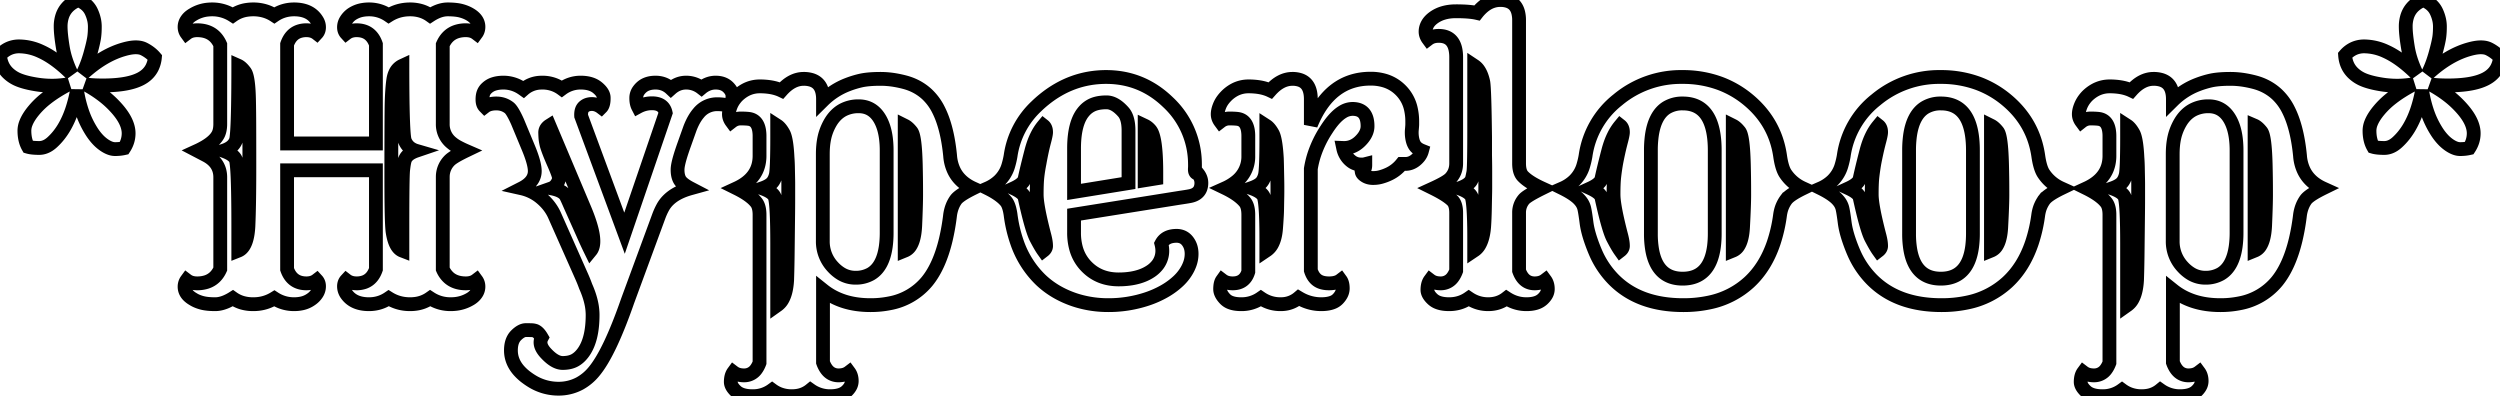 <svg width="650.098" height="103.029" viewBox="0 0 650.098 103.029" xmlns="http://www.w3.org/2000/svg"><g id="svgGroup" stroke-linecap="round" fill-rule="evenodd" font-size="9pt" stroke="#000" stroke-width="0.95mm" fill="none" style="stroke:#000;stroke-width:0.95mm;fill:none"><path d="M 57.275 69.972 L 57.275 46.095 Q 57.275 42.286 53.467 40.333 L 51.318 39.21 A 22.06 22.06 0 0 0 53.29 38.188 Q 55.945 36.622 56.787 34.864 A 5.084 5.084 0 0 0 57.138 33.75 Q 57.241 33.231 57.267 32.634 A 9.397 9.397 0 0 0 57.275 32.227 L 57.275 11.622 Q 55.881 8.464 52.593 7.959 A 8.704 8.704 0 0 0 51.27 7.862 A 5.46 5.46 0 0 0 50.062 7.989 A 3.853 3.853 0 0 0 48.535 8.692 Q 47.998 7.96 47.998 7.008 A 3.119 3.119 0 0 1 48.551 5.238 A 3.734 3.734 0 0 1 48.56 5.225 A 4.246 4.246 0 0 1 49.443 4.283 A 5.551 5.551 0 0 1 50.146 3.809 A 9.095 9.095 0 0 1 54.238 2.483 A 11.274 11.274 0 0 1 55.2 2.442 A 9.881 9.881 0 0 1 60.547 4.005 A 8.383 8.383 0 0 1 64.261 2.553 A 11.022 11.022 0 0 1 65.845 2.442 A 10.458 10.458 0 0 1 69.193 2.964 A 9.347 9.347 0 0 1 71.338 4.005 Q 73.633 2.442 76.465 2.442 Q 79.565 2.442 81.33 3.995 A 5.632 5.632 0 0 1 82.373 5.225 A 3.499 3.499 0 0 1 82.855 6.274 A 3.144 3.144 0 0 1 82.959 7.081 A 2.671 2.671 0 0 1 82.855 7.844 A 2.127 2.127 0 0 1 82.373 8.692 Q 81.299 7.862 79.688 7.862 A 5.853 5.853 0 0 0 77.592 8.215 Q 75.533 8.999 74.658 11.524 L 74.658 37.306 L 97.754 37.306 L 97.754 11.524 Q 96.604 8.208 93.412 7.895 A 7.045 7.045 0 0 0 92.725 7.862 A 5.162 5.162 0 0 0 91.482 8.005 A 3.838 3.838 0 0 0 90.039 8.692 A 2.188 2.188 0 0 1 89.474 7.439 A 2.959 2.959 0 0 1 89.453 7.081 A 3.363 3.363 0 0 1 89.947 5.336 A 4.059 4.059 0 0 1 90.015 5.225 A 5.531 5.531 0 0 1 91.455 3.712 A 7.18 7.18 0 0 1 94.376 2.566 A 9.601 9.601 0 0 1 95.947 2.442 A 8.905 8.905 0 0 1 101.074 4.005 Q 103.564 2.442 106.616 2.442 A 9.968 9.968 0 0 1 109.351 2.803 A 8.147 8.147 0 0 1 111.865 4.005 Q 114.258 2.442 116.406 2.442 A 20.785 20.785 0 0 1 117.791 2.486 Q 119.025 2.568 119.922 2.808 Q 121.289 3.175 122.314 3.809 A 5.773 5.773 0 0 1 123.329 4.574 Q 123.923 5.143 124.191 5.81 A 3.11 3.11 0 0 1 124.414 6.983 A 2.994 2.994 0 0 1 124.244 8.005 A 2.71 2.71 0 0 1 123.877 8.692 A 3.875 3.875 0 0 0 122.283 7.974 A 5.52 5.52 0 0 0 121.143 7.862 A 7.718 7.718 0 0 0 118.716 8.22 Q 116.475 8.96 115.324 11.227 A 8.12 8.12 0 0 0 115.137 11.622 L 115.137 32.227 A 6.138 6.138 0 0 0 117.431 37.135 A 9.324 9.324 0 0 0 118.896 38.136 A 27.409 27.409 0 0 0 121.094 39.21 A 48.529 48.529 0 0 0 119.748 39.884 Q 117.948 40.824 117.173 41.475 A 4.532 4.532 0 0 0 117.139 41.505 A 5.985 5.985 0 0 0 115.141 45.84 A 7.306 7.306 0 0 0 115.137 46.095 L 115.137 69.972 A 6.433 6.433 0 0 0 116.718 72.196 Q 117.948 73.288 119.758 73.578 A 8.756 8.756 0 0 0 121.143 73.682 A 5.46 5.46 0 0 0 122.35 73.556 A 3.853 3.853 0 0 0 123.877 72.852 Q 124.414 73.585 124.414 74.537 A 3.119 3.119 0 0 1 123.861 76.306 A 3.734 3.734 0 0 1 123.853 76.319 A 4.53 4.53 0 0 1 122.844 77.376 A 5.641 5.641 0 0 1 122.314 77.735 A 9.404 9.404 0 0 1 118.229 79.054 A 11.616 11.616 0 0 1 117.163 79.102 Q 114.258 79.102 111.865 77.54 A 8.415 8.415 0 0 1 107.955 79.022 A 10.889 10.889 0 0 1 106.616 79.102 Q 103.564 79.102 101.074 77.54 Q 98.779 79.102 95.947 79.102 Q 91.797 79.102 89.99 76.319 Q 89.453 75.44 89.453 74.464 A 2.671 2.671 0 0 1 89.557 73.701 A 2.127 2.127 0 0 1 90.039 72.852 Q 91.113 73.682 92.725 73.682 A 5.853 5.853 0 0 0 94.82 73.329 Q 96.879 72.545 97.754 70.02 L 97.754 44.288 L 74.658 44.288 L 74.658 70.02 Q 75.808 73.337 79 73.65 A 7.045 7.045 0 0 0 79.688 73.682 A 5.162 5.162 0 0 0 80.93 73.54 A 3.838 3.838 0 0 0 82.373 72.852 A 2.188 2.188 0 0 1 82.938 74.106 A 2.959 2.959 0 0 1 82.959 74.464 A 3.363 3.363 0 0 1 82.465 76.209 A 4.059 4.059 0 0 1 82.397 76.319 A 5.185 5.185 0 0 1 81.134 77.67 A 6.027 6.027 0 0 1 80.908 77.833 A 6.501 6.501 0 0 1 78.458 78.901 Q 77.538 79.102 76.473 79.102 A 10.91 10.91 0 0 1 76.465 79.102 A 9.262 9.262 0 0 1 71.338 77.589 A 10.148 10.148 0 0 1 66.297 79.093 A 12.211 12.211 0 0 1 65.82 79.102 A 10.118 10.118 0 0 1 63.13 78.759 A 8.144 8.144 0 0 1 60.547 77.54 A 12.64 12.64 0 0 1 58.881 78.43 Q 57.963 78.829 57.104 78.991 A 6.17 6.17 0 0 1 55.957 79.102 A 19.844 19.844 0 0 1 54.543 79.055 Q 53.881 79.008 53.314 78.913 A 8.832 8.832 0 0 1 52.49 78.736 A 9.514 9.514 0 0 1 51.257 78.318 A 7.07 7.07 0 0 1 50.146 77.735 A 5.897 5.897 0 0 1 49.108 76.971 Q 48.523 76.422 48.246 75.782 A 3.043 3.043 0 0 1 47.998 74.561 A 2.994 2.994 0 0 1 48.168 73.54 A 2.71 2.71 0 0 1 48.535 72.852 A 3.875 3.875 0 0 0 50.129 73.571 A 5.52 5.52 0 0 0 51.27 73.682 A 7.835 7.835 0 0 0 53.668 73.338 Q 56.121 72.552 57.275 69.972 Z M 179.395 33.448 L 177.881 37.696 A 69.753 69.753 0 0 0 177.233 39.585 Q 176.351 42.292 176.219 43.656 A 4.755 4.755 0 0 0 176.196 44.044 Q 176.178 45.332 176.52 46.245 A 3.66 3.66 0 0 0 176.782 46.803 A 3.18 3.18 0 0 0 177.297 47.449 Q 177.878 48.026 178.905 48.625 A 15.803 15.803 0 0 0 179.541 48.975 Q 175.884 49.991 173.848 51.97 A 8.188 8.188 0 0 0 172.363 53.907 A 17.558 17.558 0 0 0 171.338 56.153 L 163.232 78.175 Q 158.496 91.798 154.443 96.632 A 12.691 12.691 0 0 1 150.77 99.708 A 11.548 11.548 0 0 1 145.166 101.075 A 13.076 13.076 0 0 1 138.166 99.019 A 16.453 16.453 0 0 1 137.158 98.341 A 13.013 13.013 0 0 1 134.939 96.366 Q 132.861 94 132.861 91.114 Q 132.861 89.277 133.55 88.067 A 4.021 4.021 0 0 1 134.229 87.183 Q 135.596 85.841 136.743 85.841 Q 137.687 85.841 138.152 85.857 A 9.042 9.042 0 0 1 138.33 85.865 Q 138.77 85.89 139.209 86.036 A 2.48 2.48 0 0 1 139.854 86.466 Q 140.364 86.925 140.839 87.741 A 8.579 8.579 0 0 1 140.869 87.794 A 2.632 2.632 0 0 0 140.562 88.857 Q 140.469 90.315 142.069 91.97 A 10.114 10.114 0 0 0 142.187 92.091 A 11.457 11.457 0 0 0 143.336 93.148 Q 144.773 94.287 146.088 94.378 A 3.288 3.288 0 0 0 146.313 94.386 A 8.408 8.408 0 0 0 147.723 94.274 Q 148.516 94.139 149.167 93.841 A 4.795 4.795 0 0 0 149.536 93.653 Q 150.83 92.921 151.855 91.407 Q 154.102 88.087 154.102 81.886 A 14.793 14.793 0 0 0 153.705 78.577 Q 153.367 77.107 152.743 75.528 A 27.006 27.006 0 0 0 152.295 74.464 A 35.632 35.632 0 0 0 151.608 72.698 A 43.563 43.563 0 0 0 151.123 71.583 L 144.189 55.958 Q 143.066 53.468 140.796 51.539 A 11.752 11.752 0 0 0 135.693 48.975 Q 137.703 47.956 138.514 46.554 A 4.063 4.063 0 0 0 139.063 44.483 Q 139.063 42.875 138.022 40.037 A 39.439 39.439 0 0 0 137.451 38.575 L 134.57 31.641 Q 133.42 29.075 132.63 28.233 A 2.365 2.365 0 0 0 132.471 28.077 Q 131.006 26.905 129.077 26.905 A 7.217 7.217 0 0 0 127.907 26.994 Q 126.797 27.177 126.074 27.735 A 1.93 1.93 0 0 1 125.61 26.961 Q 125.511 26.661 125.479 26.298 A 4.037 4.037 0 0 1 125.464 26.026 A 7.851 7.851 0 0 1 125.462 25.856 Q 125.462 24.845 125.732 24.146 A 3.245 3.245 0 0 1 126.447 23.049 A 3.976 3.976 0 0 1 126.709 22.804 A 4.729 4.729 0 0 1 128.464 21.825 Q 129.532 21.485 130.933 21.485 A 8.564 8.564 0 0 1 135.518 22.831 A 10.72 10.72 0 0 1 136.133 23.243 A 7.035 7.035 0 0 1 140.527 21.498 A 9.087 9.087 0 0 1 141.016 21.485 A 8.708 8.708 0 0 1 144.311 22.099 A 8.213 8.213 0 0 1 146.094 23.097 A 8.136 8.136 0 0 1 151.025 21.485 A 9.348 9.348 0 0 1 152.77 21.638 Q 153.777 21.83 154.572 22.261 A 4.987 4.987 0 0 1 155.347 22.779 A 6.933 6.933 0 0 1 156.081 23.465 Q 156.922 24.384 156.98 25.291 A 2.106 2.106 0 0 1 156.982 25.343 A 9.737 9.737 0 0 1 156.986 25.576 Q 156.988 26.982 156.557 27.666 A 1.513 1.513 0 0 1 156.348 27.931 A 4.679 4.679 0 0 0 155.285 27.322 A 3.672 3.672 0 0 0 153.906 27.052 A 3.595 3.595 0 0 0 152.96 27.17 A 2.71 2.71 0 0 0 151.831 27.784 A 2.013 2.013 0 0 0 151.287 28.638 Q 151.07 29.268 151.123 30.177 L 162.402 60.645 L 173.096 29.347 Q 172.559 26.856 169.531 26.856 Q 167.627 26.856 165.918 27.784 A 3.717 3.717 0 0 1 165.592 26.883 Q 165.44 26.224 165.454 25.391 A 3.278 3.278 0 0 1 166.068 23.554 A 4.976 4.976 0 0 1 166.821 22.706 Q 168.096 21.547 170.25 21.488 A 8.536 8.536 0 0 1 170.483 21.485 Q 172.803 21.485 174.463 23.048 Q 176.221 21.485 178.418 21.485 A 6.48 6.48 0 0 1 182.422 22.852 A 6.009 6.009 0 0 1 184.347 21.766 A 5.538 5.538 0 0 1 186.108 21.485 Q 188.135 21.485 189.331 22.657 A 4.766 4.766 0 0 1 189.956 23.397 Q 190.48 24.177 190.48 24.999 A 2.587 2.587 0 0 1 190.479 25.099 Q 190.404 26.594 190.1 27.374 A 2.14 2.14 0 0 1 189.893 27.784 Q 188.934 27.174 186.963 27.108 A 14.714 14.714 0 0 0 186.475 27.1 A 6.162 6.162 0 0 0 181.614 29.458 Q 180.771 30.449 180.078 31.858 A 18.001 18.001 0 0 0 179.395 33.448 Z M 197.51 94.337 L 197.51 55.86 A 8.702 8.702 0 0 0 197.436 54.69 Q 197.354 54.087 197.181 53.6 A 3.3 3.3 0 0 0 196.582 52.54 A 8.652 8.652 0 0 0 195.361 51.332 Q 194.039 50.241 191.939 49.169 A 31.245 31.245 0 0 0 191.553 48.975 Q 197.51 46.241 197.51 40.528 L 197.51 35.401 A 9.145 9.145 0 0 0 197.393 33.872 Q 196.935 31.181 194.678 30.909 A 12.24 12.24 0 0 0 194.024 30.851 Q 193.708 30.831 193.346 30.821 A 27.801 27.801 0 0 0 192.578 30.811 A 3.716 3.716 0 0 0 190.369 31.541 A 4.636 4.636 0 0 0 190.234 31.641 Q 189.551 30.714 189.551 29.713 Q 189.551 28.857 189.925 27.823 A 8.887 8.887 0 0 1 190.063 27.467 A 7.652 7.652 0 0 1 191.038 25.776 A 9.336 9.336 0 0 1 191.602 25.099 A 9.211 9.211 0 0 1 194.02 23.296 A 7.8 7.8 0 0 1 197.583 22.462 A 17.725 17.725 0 0 1 199.967 22.613 Q 201.182 22.778 202.205 23.124 A 9.168 9.168 0 0 1 203.223 23.536 Q 205.908 20.509 208.984 20.509 A 6.887 6.887 0 0 1 211.005 20.779 Q 214.014 21.703 214.014 25.782 L 214.014 26.124 A 18.484 18.484 0 0 1 220.425 21.997 A 24.296 24.296 0 0 1 224.072 20.899 Q 225.977 20.509 228.979 20.509 A 22.92 22.92 0 0 1 232.857 20.852 A 28.194 28.194 0 0 1 235.303 21.388 Q 238.623 22.266 241.064 24.513 A 14.239 14.239 0 0 1 244.088 28.649 Q 246.084 32.616 246.879 38.827 A 56.766 56.766 0 0 1 247.07 40.528 A 10.664 10.664 0 0 0 248.137 44.508 Q 249.379 46.964 252.007 48.456 A 12.86 12.86 0 0 0 253.027 48.975 A 36.716 36.716 0 0 0 251.542 49.747 Q 249.343 50.959 248.633 51.856 Q 247.412 53.516 247.07 55.86 A 57.337 57.337 0 0 1 245.946 62.305 Q 244.32 69.116 241.182 73.039 A 16.736 16.736 0 0 1 241.016 73.243 A 16.438 16.438 0 0 1 231.372 78.863 A 25.051 25.051 0 0 1 226.318 79.347 Q 218.896 79.347 214.014 75.44 L 214.014 94.239 A 7.358 7.358 0 0 0 214.725 95.713 Q 215.276 96.572 216.014 97.041 A 3.739 3.739 0 0 0 218.066 97.608 A 5.46 5.46 0 0 0 219.274 97.482 A 3.853 3.853 0 0 0 220.801 96.778 Q 221.484 97.706 221.484 99.098 A 2.955 2.955 0 0 1 221.056 100.604 Q 220.801 101.041 220.394 101.466 A 6.333 6.333 0 0 1 220.093 101.759 Q 218.701 103.028 215.869 103.028 A 8.716 8.716 0 0 1 210.742 101.417 A 6.984 6.984 0 0 1 207.204 102.938 A 9.38 9.38 0 0 1 205.884 103.028 A 8.846 8.846 0 0 1 202.722 102.475 A 8.165 8.165 0 0 1 200.781 101.417 A 8.333 8.333 0 0 1 195.838 103.027 A 10.216 10.216 0 0 1 195.703 103.028 A 10.383 10.383 0 0 1 194.133 102.918 Q 192.412 102.654 191.431 101.759 Q 190.077 100.524 190.04 99.381 A 1.981 1.981 0 0 1 190.039 99.317 A 6.142 6.142 0 0 1 190.116 98.312 Q 190.269 97.394 190.723 96.778 A 3.875 3.875 0 0 0 192.317 97.496 A 5.52 5.52 0 0 0 193.457 97.608 A 3.765 3.765 0 0 0 196.64 95.995 Q 197.083 95.397 197.417 94.576 A 8.83 8.83 0 0 0 197.51 94.337 Z M 548.535 94.337 L 548.535 55.86 A 8.702 8.702 0 0 0 548.462 54.69 Q 548.38 54.087 548.206 53.6 A 3.3 3.3 0 0 0 547.607 52.54 A 8.652 8.652 0 0 0 546.386 51.332 Q 545.065 50.241 542.965 49.169 A 31.245 31.245 0 0 0 542.578 48.975 Q 548.535 46.241 548.535 40.528 L 548.535 35.401 A 9.145 9.145 0 0 0 548.418 33.872 Q 547.96 31.181 545.703 30.909 A 12.24 12.24 0 0 0 545.05 30.851 Q 544.733 30.831 544.372 30.821 A 27.801 27.801 0 0 0 543.604 30.811 A 3.716 3.716 0 0 0 541.395 31.541 A 4.636 4.636 0 0 0 541.26 31.641 Q 540.576 30.714 540.576 29.713 Q 540.576 28.857 540.951 27.823 A 8.887 8.887 0 0 1 541.089 27.467 A 7.652 7.652 0 0 1 542.063 25.776 A 9.336 9.336 0 0 1 542.627 25.099 A 9.211 9.211 0 0 1 545.046 23.296 A 7.8 7.8 0 0 1 548.608 22.462 A 17.725 17.725 0 0 1 550.992 22.613 Q 552.208 22.778 553.23 23.124 A 9.168 9.168 0 0 1 554.248 23.536 Q 556.934 20.509 560.01 20.509 A 6.887 6.887 0 0 1 562.031 20.779 Q 565.039 21.703 565.039 25.782 L 565.039 26.124 A 18.484 18.484 0 0 1 571.451 21.997 A 24.296 24.296 0 0 1 575.098 20.899 Q 577.002 20.509 580.005 20.509 A 22.92 22.92 0 0 1 583.883 20.852 A 28.194 28.194 0 0 1 586.328 21.388 Q 589.648 22.266 592.09 24.513 A 14.239 14.239 0 0 1 595.114 28.649 Q 597.109 32.616 597.905 38.827 A 56.766 56.766 0 0 1 598.096 40.528 A 10.664 10.664 0 0 0 599.162 44.508 Q 600.405 46.964 603.032 48.456 A 12.86 12.86 0 0 0 604.053 48.975 A 36.716 36.716 0 0 0 602.567 49.747 Q 600.368 50.959 599.658 51.856 Q 598.438 53.516 598.096 55.86 A 57.337 57.337 0 0 1 596.971 62.305 Q 595.345 69.116 592.207 73.039 A 16.736 16.736 0 0 1 592.041 73.243 A 16.438 16.438 0 0 1 582.397 78.863 A 25.051 25.051 0 0 1 577.344 79.347 Q 569.922 79.347 565.039 75.44 L 565.039 94.239 A 7.358 7.358 0 0 0 565.75 95.713 Q 566.302 96.572 567.04 97.041 A 3.739 3.739 0 0 0 569.092 97.608 A 5.46 5.46 0 0 0 570.299 97.482 A 3.853 3.853 0 0 0 571.826 96.778 Q 572.51 97.706 572.51 99.098 A 2.955 2.955 0 0 1 572.082 100.604 Q 571.826 101.041 571.419 101.466 A 6.333 6.333 0 0 1 571.118 101.759 Q 569.727 103.028 566.895 103.028 A 8.716 8.716 0 0 1 561.768 101.417 A 6.984 6.984 0 0 1 558.229 102.938 A 9.38 9.38 0 0 1 556.909 103.028 A 8.846 8.846 0 0 1 553.748 102.475 A 8.165 8.165 0 0 1 551.807 101.417 A 8.333 8.333 0 0 1 546.863 103.027 A 10.216 10.216 0 0 1 546.729 103.028 A 10.383 10.383 0 0 1 545.159 102.918 Q 543.437 102.654 542.456 101.759 Q 541.102 100.524 541.065 99.381 A 1.981 1.981 0 0 1 541.064 99.317 A 6.142 6.142 0 0 1 541.142 98.312 Q 541.294 97.394 541.748 96.778 A 3.875 3.875 0 0 0 543.342 97.496 A 5.52 5.52 0 0 0 544.482 97.608 A 3.765 3.765 0 0 0 547.665 95.995 Q 548.108 95.397 548.442 94.576 A 8.83 8.83 0 0 0 548.535 94.337 Z M 324.609 70.655 L 324.609 55.86 A 9.179 9.179 0 0 0 324.54 54.69 Q 324.362 53.312 323.73 52.54 Q 322.668 51.246 320.704 50.041 A 24.051 24.051 0 0 0 318.652 48.927 A 12.894 12.894 0 0 0 321.532 47.157 A 8.217 8.217 0 0 0 324.609 40.528 L 324.609 35.401 A 9.145 9.145 0 0 0 324.493 33.872 Q 324.034 31.181 321.777 30.909 A 12.24 12.24 0 0 0 321.124 30.851 Q 320.807 30.831 320.446 30.821 A 27.801 27.801 0 0 0 319.678 30.811 A 3.716 3.716 0 0 0 317.469 31.541 A 4.636 4.636 0 0 0 317.334 31.641 Q 316.65 30.714 316.65 29.713 Q 316.65 28.857 317.025 27.823 A 8.887 8.887 0 0 1 317.163 27.467 A 7.109 7.109 0 0 1 318.078 25.885 A 8.954 8.954 0 0 1 318.75 25.099 A 8.971 8.971 0 0 1 321.135 23.296 A 7.706 7.706 0 0 1 324.683 22.462 A 17.725 17.725 0 0 1 327.066 22.613 Q 328.282 22.778 329.304 23.124 A 9.168 9.168 0 0 1 330.322 23.536 Q 333.008 20.509 336.084 20.509 A 6.192 6.192 0 0 1 338.062 20.798 Q 340.817 21.726 340.868 25.633 A 11.377 11.377 0 0 1 340.869 25.782 L 340.869 32.472 Q 345.752 20.46 356.396 20.46 A 12.715 12.715 0 0 1 359.955 20.934 A 9.801 9.801 0 0 1 364.16 23.39 A 9.798 9.798 0 0 1 366.897 28.393 A 14.704 14.704 0 0 1 367.236 31.641 L 367.236 32.325 Q 367.236 32.667 367.139 33.717 A 8.273 8.273 0 0 0 367.103 34.483 A 8.627 8.627 0 0 0 367.212 35.841 A 7.074 7.074 0 0 0 367.371 36.591 Q 367.47 36.954 367.602 37.257 A 3.584 3.584 0 0 0 367.773 37.599 Q 368.237 38.483 369.391 39.041 A 6.041 6.041 0 0 0 369.775 39.21 A 4.199 4.199 0 0 1 368.938 40.825 A 5.766 5.766 0 0 1 368.188 41.578 A 4.526 4.526 0 0 1 366.844 42.378 A 4.035 4.035 0 0 1 365.43 42.628 L 364.502 42.628 A 9.452 9.452 0 0 1 361.006 45.325 A 12.589 12.589 0 0 1 359.18 45.997 A 6.963 6.963 0 0 1 357.756 46.261 A 8.399 8.399 0 0 1 357.056 46.29 A 4.339 4.339 0 0 1 356.013 46.17 A 3.469 3.469 0 0 1 355.054 45.777 Q 354.269 45.306 354.122 44.773 A 0.945 0.945 0 0 1 354.102 44.679 A 1.53 1.53 0 0 0 354.952 43.61 Q 355.024 43.321 355.029 42.968 A 3.68 3.68 0 0 0 355.029 42.921 L 355.029 42.677 A 3.855 3.855 0 0 1 354.75 42.736 Q 354.605 42.761 354.476 42.77 A 1.957 1.957 0 0 1 354.346 42.774 L 353.857 42.774 A 4.021 4.021 0 0 1 351.301 41.856 A 5.36 5.36 0 0 1 350.952 41.554 A 5.7 5.7 0 0 1 349.31 38.664 A 6.966 6.966 0 0 1 349.268 38.477 A 6.438 6.438 0 0 0 349.506 38.482 Q 351.76 38.482 353.502 36.874 A 7.718 7.718 0 0 0 353.857 36.524 Q 355.19 35.154 355.512 33.729 A 4.139 4.139 0 0 0 355.615 32.813 A 7.516 7.516 0 0 0 355.441 31.118 Q 354.905 28.809 352.71 28.406 A 5.551 5.551 0 0 0 351.709 28.321 A 4.952 4.952 0 0 0 349.122 29.108 Q 347.428 30.137 345.722 32.508 A 25.103 25.103 0 0 0 344.922 33.692 A 27.523 27.523 0 0 0 341.828 39.99 A 23.968 23.968 0 0 0 340.869 43.897 L 340.869 70.313 A 6.379 6.379 0 0 0 341.354 71.472 Q 341.724 72.145 342.233 72.609 A 3.742 3.742 0 0 0 342.529 72.852 Q 343.457 73.538 344.95 73.657 A 8.226 8.226 0 0 0 345.605 73.682 A 7.405 7.405 0 0 0 346.767 73.597 Q 347.37 73.501 347.859 73.297 A 3.402 3.402 0 0 0 348.633 72.852 Q 349.018 73.378 349.127 74.257 A 6.071 6.071 0 0 1 349.17 75.001 A 3.322 3.322 0 0 1 348.761 76.571 Q 348.507 77.05 348.096 77.52 A 6.665 6.665 0 0 1 347.876 77.76 A 3.754 3.754 0 0 1 346.535 78.629 Q 345.417 79.073 343.754 79.101 A 13.432 13.432 0 0 1 343.53 79.102 A 11.158 11.158 0 0 1 337.957 77.594 A 13.26 13.26 0 0 1 337.695 77.442 A 6.947 6.947 0 0 1 333.495 79.087 A 8.943 8.943 0 0 1 332.959 79.102 Q 330.176 79.102 327.881 77.54 A 8.742 8.742 0 0 1 322.844 79.102 A 10.565 10.565 0 0 1 322.754 79.102 A 9.779 9.779 0 0 1 321.259 78.996 Q 320.493 78.877 319.885 78.626 A 3.8 3.8 0 0 1 318.579 77.76 Q 317.781 76.931 317.475 76.15 A 2.606 2.606 0 0 1 317.285 75.196 A 7.684 7.684 0 0 1 317.325 74.381 Q 317.415 73.539 317.708 73.029 A 1.871 1.871 0 0 1 317.822 72.852 A 3.875 3.875 0 0 0 319.416 73.571 A 5.52 5.52 0 0 0 320.557 73.682 Q 323.233 73.682 324.297 71.462 A 5.783 5.783 0 0 0 324.609 70.655 Z M 306.836 51.417 L 279.297 55.811 L 279.297 60.499 A 15.176 15.176 0 0 0 279.758 64.342 A 10.835 10.835 0 0 0 282.715 69.483 Q 285.938 72.657 290.869 72.657 A 20.796 20.796 0 0 0 294.219 72.403 Q 296.072 72.1 297.581 71.436 A 10.671 10.671 0 0 0 299.268 70.509 A 7.581 7.581 0 0 0 301.024 68.871 A 5.992 5.992 0 0 0 302.246 65.138 Q 302.246 64.434 302.048 63.572 A 10.307 10.307 0 0 0 302.002 63.38 Q 303.076 61.329 305.957 61.329 A 3.766 3.766 0 0 1 307.399 61.595 Q 308.347 61.984 308.984 62.94 A 4.869 4.869 0 0 1 309.768 64.893 A 6.606 6.606 0 0 1 309.863 66.041 A 7.753 7.753 0 0 1 309.384 68.686 A 9.658 9.658 0 0 1 308.936 69.727 A 11.844 11.844 0 0 1 306.607 72.894 A 13.471 13.471 0 0 1 306.396 73.097 A 18.684 18.684 0 0 1 303.284 75.446 A 21.169 21.169 0 0 1 302.71 75.782 A 25.109 25.109 0 0 1 298.291 77.735 A 31.597 31.597 0 0 1 288.232 79.347 A 27.88 27.88 0 0 1 280.251 78.224 A 25.782 25.782 0 0 1 278.442 77.613 Q 273.877 75.88 270.605 72.755 A 24.7 24.7 0 0 1 264.454 62.988 A 35.263 35.263 0 0 1 262.793 55.86 Q 262.5 53.807 261.883 52.761 A 3.24 3.24 0 0 0 261.67 52.442 A 8.835 8.835 0 0 0 260.438 51.218 Q 259.047 50.065 256.836 48.975 A 10.432 10.432 0 0 0 259.826 47.005 A 8.936 8.936 0 0 0 262.256 42.872 A 20.263 20.263 0 0 0 262.793 40.528 A 21.918 21.918 0 0 1 269.494 27.645 A 29.204 29.204 0 0 1 271.484 25.88 Q 278.711 20.02 287.646 20.02 Q 296.924 20.02 303.711 26.563 A 21.969 21.969 0 0 1 310.735 42.506 A 27.004 27.004 0 0 1 310.742 43.116 A 9.592 9.592 0 0 1 310.718 43.8 A 3.125 3.125 0 0 0 310.71 44.02 Q 310.71 44.184 310.728 44.335 A 2.267 2.267 0 0 0 310.742 44.434 A 0.939 0.939 0 0 0 310.86 44.779 Q 310.998 45.008 311.278 45.108 A 1.26 1.26 0 0 0 311.523 45.167 A 4.321 4.321 0 0 1 312.154 46.252 A 3.554 3.554 0 0 1 312.402 47.559 A 4.035 4.035 0 0 1 312.17 48.978 Q 311.551 50.635 309.277 51.026 A 28.171 28.171 0 0 1 308.832 51.106 Q 308.081 51.234 306.836 51.417 Z M 378.662 70.411 L 378.662 55.372 A 8.312 8.312 0 0 0 378.593 54.256 Q 378.415 52.949 377.783 52.247 A 8.65 8.65 0 0 0 376.809 51.396 Q 375.697 50.548 373.921 49.599 A 42.059 42.059 0 0 0 372.705 48.975 Q 376.123 47.413 377.1 46.436 Q 378.662 44.825 378.662 42.481 L 378.662 14.893 A 10.022 10.022 0 0 0 378.475 12.862 Q 377.834 9.783 375.006 9.386 A 6.371 6.371 0 0 0 374.121 9.327 A 5.46 5.46 0 0 0 372.914 9.454 A 3.853 3.853 0 0 0 371.387 10.157 Q 370.703 9.229 370.703 8.228 Q 370.703 7.227 371.216 6.3 Q 371.729 5.372 372.803 4.591 Q 375.069 2.952 378.524 2.931 A 14.79 14.79 0 0 1 378.613 2.931 A 45.555 45.555 0 0 1 380.611 2.971 Q 382.427 3.051 383.685 3.288 A 11.515 11.515 0 0 1 384.082 3.37 A 11.167 11.167 0 0 1 385.827 1.593 Q 387.159 0.53 388.634 0.176 A 6.432 6.432 0 0 1 390.137 0.001 A 6.47 6.47 0 0 1 392.128 0.281 Q 394.229 0.96 394.803 3.289 A 8.313 8.313 0 0 1 395.02 5.274 L 395.02 42.481 Q 395.02 44.794 396.018 45.823 A 2.544 2.544 0 0 0 396.045 45.85 A 9.325 9.325 0 0 0 397.243 46.876 Q 398.68 47.926 400.977 48.975 A 62.304 62.304 0 0 0 399.505 49.724 Q 397.515 50.773 396.678 51.45 A 3.776 3.776 0 0 0 396.387 51.71 A 5.258 5.258 0 0 0 395.02 55.305 A 6.702 6.702 0 0 0 395.02 55.372 L 395.02 70.411 Q 395.791 72.563 397.301 73.3 A 3.99 3.99 0 0 0 399.072 73.682 A 5.46 5.46 0 0 0 400.28 73.556 A 3.853 3.853 0 0 0 401.807 72.852 Q 402.49 73.78 402.49 75.172 A 2.955 2.955 0 0 1 402.062 76.678 Q 401.807 77.116 401.4 77.54 A 6.333 6.333 0 0 1 401.099 77.833 A 4.363 4.363 0 0 1 399.552 78.723 Q 398.895 78.948 398.092 79.04 A 10.325 10.325 0 0 1 396.924 79.102 Q 394.141 79.102 391.748 77.54 Q 389.746 79.102 386.987 79.102 Q 384.229 79.102 381.934 77.54 Q 379.688 79.102 376.831 79.102 Q 375.042 79.102 373.827 78.604 A 4.177 4.177 0 0 1 372.583 77.833 Q 371.229 76.598 371.192 75.455 A 1.981 1.981 0 0 1 371.191 75.391 A 6.142 6.142 0 0 1 371.269 74.386 Q 371.421 73.468 371.875 72.852 A 3.875 3.875 0 0 0 373.469 73.571 A 5.52 5.52 0 0 0 374.609 73.682 A 3.765 3.765 0 0 0 377.792 72.07 Q 378.235 71.471 378.569 70.65 A 8.83 8.83 0 0 0 378.662 70.411 Z M 17.822 21.925 L 16.309 22.12 A 23.472 23.472 0 0 1 13.523 22.284 A 25.457 25.457 0 0 1 9.595 21.974 A 31.815 31.815 0 0 1 7.593 21.6 Q 5.642 21.165 4.358 20.561 A 8.975 8.975 0 0 1 4.248 20.509 A 8.656 8.656 0 0 1 1.962 18.878 Q 0.192 17.08 0 14.356 A 6.73 6.73 0 0 1 2.169 12.672 A 6.434 6.434 0 0 1 4.98 12.061 A 13.531 13.531 0 0 1 10.545 13.342 Q 14.467 15.103 18.652 19.288 A 27.305 27.305 0 0 1 17.02 15.216 A 22.234 22.234 0 0 1 16.333 12.306 A 63.827 63.827 0 0 1 16.087 10.688 Q 15.846 8.936 15.789 7.666 A 16.454 16.454 0 0 1 15.771 6.934 A 8.591 8.591 0 0 1 16.209 4.107 Q 17.05 1.681 19.512 0.392 A 9.541 9.541 0 0 1 20.361 0.001 A 7.801 7.801 0 0 1 21.98 0.904 A 5.484 5.484 0 0 1 23.73 3.004 A 10.009 10.009 0 0 1 24.477 5.198 A 8.313 8.313 0 0 1 24.658 6.91 A 25.369 25.369 0 0 1 24.624 8.271 Q 24.567 9.333 24.414 10.157 A 30.827 30.827 0 0 1 24.126 11.526 Q 23.964 12.222 23.758 12.985 A 49.615 49.615 0 0 1 23.73 13.087 A 36.44 36.44 0 0 1 22.846 16.037 Q 22.348 17.462 21.77 18.667 A 20.337 20.337 0 0 1 21.484 19.239 Q 26.855 14.259 32.471 12.745 A 14.548 14.548 0 0 1 33.627 12.477 Q 36.018 12.031 37.427 12.745 A 9.805 9.805 0 0 1 39.27 13.944 A 8.285 8.285 0 0 1 40.283 14.942 A 7.499 7.499 0 0 1 39.535 17.601 Q 38.605 19.428 36.597 20.484 Q 33.612 22.054 27.965 22.202 A 46.008 46.008 0 0 1 26.758 22.218 A 52.673 52.673 0 0 1 25.32 22.199 Q 23.315 22.144 22.217 21.925 A 33.134 33.134 0 0 1 26.819 24.891 A 25.392 25.392 0 0 1 30.469 28.321 Q 33.447 31.739 33.447 34.669 Q 33.447 36.72 32.275 38.526 A 9.622 9.622 0 0 1 30.997 38.724 A 12.279 12.279 0 0 1 29.907 38.77 A 3.675 3.675 0 0 1 28.769 38.577 Q 28.307 38.426 27.813 38.159 A 8.517 8.517 0 0 1 27.026 37.672 A 9.987 9.987 0 0 1 25.448 36.299 Q 24.785 35.594 24.166 34.706 A 16.795 16.795 0 0 1 24.072 34.571 A 23.55 23.55 0 0 1 21.315 28.897 A 32.64 32.64 0 0 1 20.02 23.487 A 36.538 36.538 0 0 1 18.696 28.67 Q 16.925 33.863 13.77 36.817 A 7.057 7.057 0 0 1 12.584 37.758 Q 11.426 38.477 10.205 38.477 Q 8.486 38.477 7.479 38.226 A 4.802 4.802 0 0 1 7.324 38.184 Q 6.405 36.576 6.351 34.253 A 12.592 12.592 0 0 1 6.348 33.961 A 5.417 5.417 0 0 1 6.726 32.053 Q 7.321 30.473 8.851 28.644 A 21.805 21.805 0 0 1 9.277 28.15 A 21.453 21.453 0 0 1 12.097 25.536 Q 14.485 23.666 17.822 21.925 Z M 627.637 21.925 L 626.123 22.12 A 23.472 23.472 0 0 1 623.338 22.284 A 25.457 25.457 0 0 1 619.409 21.974 A 31.815 31.815 0 0 1 617.408 21.6 Q 615.456 21.165 614.172 20.561 A 8.975 8.975 0 0 1 614.063 20.509 A 8.656 8.656 0 0 1 611.776 18.878 Q 610.007 17.08 609.814 14.356 A 6.73 6.73 0 0 1 611.983 12.672 A 6.434 6.434 0 0 1 614.795 12.061 A 13.531 13.531 0 0 1 620.359 13.342 Q 624.282 15.103 628.467 19.288 A 27.305 27.305 0 0 1 626.834 15.216 A 22.234 22.234 0 0 1 626.147 12.306 A 63.827 63.827 0 0 1 625.902 10.688 Q 625.66 8.936 625.603 7.666 A 16.454 16.454 0 0 1 625.586 6.934 A 8.591 8.591 0 0 1 626.023 4.107 Q 626.865 1.681 629.327 0.392 A 9.541 9.541 0 0 1 630.176 0.001 A 7.801 7.801 0 0 1 631.794 0.904 A 5.484 5.484 0 0 1 633.545 3.004 A 10.009 10.009 0 0 1 634.292 5.198 A 8.313 8.313 0 0 1 634.473 6.91 A 25.369 25.369 0 0 1 634.438 8.271 Q 634.381 9.333 634.229 10.157 A 30.827 30.827 0 0 1 633.941 11.526 Q 633.779 12.222 633.573 12.985 A 49.615 49.615 0 0 1 633.545 13.087 A 36.44 36.44 0 0 1 632.661 16.037 Q 632.163 17.462 631.584 18.667 A 20.337 20.337 0 0 1 631.299 19.239 Q 636.67 14.259 642.285 12.745 A 14.548 14.548 0 0 1 643.441 12.477 Q 645.833 12.031 647.241 12.745 A 9.805 9.805 0 0 1 649.084 13.944 A 8.285 8.285 0 0 1 650.098 14.942 A 7.499 7.499 0 0 1 649.349 17.601 Q 648.42 19.428 646.411 20.484 Q 643.427 22.054 637.78 22.202 A 46.008 46.008 0 0 1 636.572 22.218 A 52.673 52.673 0 0 1 635.135 22.199 Q 633.13 22.144 632.031 21.925 A 33.134 33.134 0 0 1 636.633 24.891 A 25.392 25.392 0 0 1 640.283 28.321 Q 643.262 31.739 643.262 34.669 Q 643.262 36.72 642.09 38.526 A 9.622 9.622 0 0 1 640.812 38.724 A 12.279 12.279 0 0 1 639.722 38.77 A 3.675 3.675 0 0 1 638.583 38.577 Q 638.121 38.426 637.627 38.159 A 8.517 8.517 0 0 1 636.841 37.672 A 9.987 9.987 0 0 1 635.263 36.299 Q 634.599 35.594 633.98 34.706 A 16.795 16.795 0 0 1 633.887 34.571 A 23.55 23.55 0 0 1 631.129 28.897 A 32.64 32.64 0 0 1 629.834 23.487 A 36.538 36.538 0 0 1 628.51 28.67 Q 626.74 33.863 623.584 36.817 A 7.057 7.057 0 0 1 622.399 37.758 Q 621.241 38.477 620.02 38.477 Q 618.3 38.477 617.294 38.226 A 4.802 4.802 0 0 1 617.139 38.184 Q 616.219 36.576 616.165 34.253 A 12.592 12.592 0 0 1 616.162 33.961 A 5.417 5.417 0 0 1 616.54 32.053 Q 617.135 30.473 618.666 28.644 A 21.805 21.805 0 0 1 619.092 28.15 A 21.453 21.453 0 0 1 621.911 25.536 Q 624.3 23.666 627.637 21.925 Z M 414.892 65.635 A 22.912 22.912 0 0 0 419.58 72.657 Q 426.172 79.347 437.695 79.347 A 31.852 31.852 0 0 0 444.428 78.672 A 21.806 21.806 0 0 0 454.883 73.365 Q 459.113 69.44 461.239 63.128 A 39.283 39.283 0 0 0 462.891 55.86 A 10.102 10.102 0 0 1 463.029 55.108 A 8.3 8.3 0 0 1 464.551 51.807 A 3.285 3.285 0 0 1 464.553 51.805 Q 465.29 50.886 467.355 49.745 A 31.969 31.969 0 0 1 468.848 48.975 A 12.698 12.698 0 0 1 468.48 48.8 A 10.546 10.546 0 0 1 464.209 45.02 A 5.13 5.13 0 0 1 463.981 44.61 Q 463.271 43.191 462.891 40.528 Q 461.621 31.788 454.639 25.977 A 25.257 25.257 0 0 0 447.298 21.702 A 27.815 27.815 0 0 0 437.5 20.02 A 25.626 25.626 0 0 0 420.752 25.904 A 28.838 28.838 0 0 0 420.64 25.996 A 22.577 22.577 0 0 0 412.305 40.528 A 20.263 20.263 0 0 1 411.768 42.872 A 8.936 8.936 0 0 1 409.338 47.005 A 10.432 10.432 0 0 1 406.348 48.975 Q 408.664 50.117 409.988 51.235 A 7.085 7.085 0 0 1 410.986 52.247 A 5.62 5.62 0 0 1 411.211 52.543 A 4.76 4.76 0 0 1 411.89 53.907 A 5.172 5.172 0 0 1 411.972 54.217 Q 412.216 55.244 412.549 57.862 A 19.094 19.094 0 0 0 412.904 59.8 Q 413.193 61.034 413.661 62.425 A 43.804 43.804 0 0 0 414.722 65.235 A 26.093 26.093 0 0 0 414.892 65.635 Z M 482.03 65.635 A 22.912 22.912 0 0 0 486.719 72.657 Q 493.311 79.347 504.834 79.347 A 31.852 31.852 0 0 0 511.566 78.672 A 21.806 21.806 0 0 0 522.021 73.365 Q 526.251 69.44 528.378 63.128 A 39.283 39.283 0 0 0 530.029 55.86 A 10.102 10.102 0 0 1 530.168 55.108 A 8.3 8.3 0 0 1 531.689 51.807 A 3.285 3.285 0 0 1 531.691 51.805 Q 532.429 50.886 534.494 49.745 A 31.969 31.969 0 0 1 535.986 48.975 A 12.698 12.698 0 0 1 535.619 48.8 A 10.546 10.546 0 0 1 531.348 45.02 A 5.13 5.13 0 0 1 531.12 44.61 Q 530.41 43.191 530.029 40.528 Q 528.76 31.788 521.777 25.977 A 25.257 25.257 0 0 0 514.437 21.702 A 27.815 27.815 0 0 0 504.639 20.02 A 25.626 25.626 0 0 0 487.891 25.904 A 28.838 28.838 0 0 0 487.779 25.996 A 22.577 22.577 0 0 0 479.443 40.528 A 20.263 20.263 0 0 1 478.906 42.872 A 8.936 8.936 0 0 1 476.477 47.005 A 10.432 10.432 0 0 1 473.486 48.975 Q 475.803 50.117 477.127 51.235 A 7.085 7.085 0 0 1 478.125 52.247 A 5.62 5.62 0 0 1 478.35 52.543 A 4.76 4.76 0 0 1 479.028 53.907 A 5.172 5.172 0 0 1 479.111 54.217 Q 479.355 55.244 479.688 57.862 A 19.094 19.094 0 0 0 480.043 59.8 Q 480.332 61.034 480.8 62.425 A 43.804 43.804 0 0 0 481.86 65.235 A 26.093 26.093 0 0 0 482.03 65.635 Z M 429.297 39.112 L 429.297 60.743 A 24.647 24.647 0 0 0 429.612 64.874 Q 430.909 72.462 437.549 72.462 Q 444.627 72.462 445.705 64.041 A 26.058 26.058 0 0 0 445.898 60.743 L 445.898 39.112 Q 445.898 26.905 437.598 26.905 A 7.783 7.783 0 0 0 433.367 28.002 Q 430.279 29.946 429.534 35.334 A 27.69 27.69 0 0 0 429.297 39.112 Z M 496.436 39.112 L 496.436 60.743 A 24.647 24.647 0 0 0 496.75 64.874 Q 498.047 72.462 504.688 72.462 Q 511.766 72.462 512.843 64.041 A 26.058 26.058 0 0 0 513.037 60.743 L 513.037 39.112 Q 513.037 26.905 504.736 26.905 A 7.783 7.783 0 0 0 500.505 28.002 Q 497.418 29.946 496.673 35.334 A 27.69 27.69 0 0 0 496.436 39.112 Z M 213.965 40.089 L 213.965 62.647 A 9.612 9.612 0 0 0 216.602 69.434 A 9.859 9.859 0 0 0 218.588 71.103 A 7.095 7.095 0 0 0 222.412 72.218 A 7.861 7.861 0 0 0 226.445 71.238 Q 229.608 69.39 230.344 64.052 A 26.141 26.141 0 0 0 230.566 60.499 L 230.566 39.112 A 24.696 24.696 0 0 0 230.38 35.982 Q 229.971 32.787 228.662 30.689 Q 226.823 27.743 223.528 27.641 A 7.698 7.698 0 0 0 223.291 27.638 A 8.498 8.498 0 0 0 219.127 28.629 Q 217.296 29.637 216.042 31.668 A 13.933 13.933 0 0 0 214.746 34.474 Q 214.072 36.497 213.979 39.212 A 25.846 25.846 0 0 0 213.965 40.089 Z M 564.99 40.089 L 564.99 62.647 A 9.612 9.612 0 0 0 567.627 69.434 A 9.859 9.859 0 0 0 569.613 71.103 A 7.095 7.095 0 0 0 573.437 72.218 A 7.861 7.861 0 0 0 577.47 71.238 Q 580.634 69.39 581.369 64.052 A 26.141 26.141 0 0 0 581.592 60.499 L 581.592 39.112 A 24.696 24.696 0 0 0 581.406 35.982 Q 580.997 32.787 579.688 30.689 Q 577.849 27.743 574.553 27.641 A 7.698 7.698 0 0 0 574.316 27.638 A 8.498 8.498 0 0 0 570.152 28.629 Q 568.321 29.637 567.068 31.668 A 13.933 13.933 0 0 0 565.771 34.474 Q 565.097 36.497 565.005 39.212 A 25.846 25.846 0 0 0 564.99 40.089 Z M 61.963 58.839 L 61.963 65.186 Q 63.881 64.427 64.426 60.625 A 20.871 20.871 0 0 0 64.6 58.79 A 182.447 182.447 0 0 0 64.706 55.793 Q 64.844 50.904 64.844 43.653 A 6085.566 6085.566 0 0 0 64.843 39.733 Q 64.839 34.797 64.827 32.175 A 458.643 458.643 0 0 0 64.819 30.787 A 518.99 518.99 0 0 0 64.806 29.266 Q 64.786 27.405 64.756 26.061 A 151.765 151.765 0 0 0 64.746 25.636 A 59.552 59.552 0 0 0 64.665 23.651 Q 64.484 20.61 64.009 19.32 A 2.498 2.498 0 0 0 63.696 18.702 A 8.566 8.566 0 0 0 63.166 18.05 Q 62.59 17.414 62.045 17.131 A 2.42 2.42 0 0 0 61.963 17.091 A 763.916 763.916 0 0 1 61.942 22.948 Q 61.865 32.933 61.5 35.721 A 6.54 6.54 0 0 1 61.377 36.427 A 3.889 3.889 0 0 1 59.848 38.37 Q 59.107 38.879 58.057 39.21 Q 60.205 39.962 60.988 40.95 A 2.063 2.063 0 0 1 61.377 41.7 Q 61.877 43.702 61.95 54.789 A 617.248 617.248 0 0 1 61.963 58.839 Z M 383.35 61.964 L 383.35 65.138 A 4.302 4.302 0 0 0 384.743 63.602 Q 385.526 62.222 385.83 59.947 A 19.874 19.874 0 0 0 385.937 58.936 A 79.606 79.606 0 0 0 386.06 56.715 A 108.503 108.503 0 0 0 386.133 54.249 A 2903.965 2903.965 0 0 1 386.156 53.048 Q 386.188 51.386 386.206 50.562 A 165.881 165.881 0 0 0 386.217 50.048 Q 386.23 49.338 386.23 48.936 A 23.299 23.299 0 0 0 386.23 48.927 L 386.23 44.532 Q 386.23 42.845 386.188 40.733 A 268.619 268.619 0 0 0 386.182 40.431 L 386.182 35.645 Q 386.041 23.252 385.722 21.385 A 2.492 2.492 0 0 0 385.693 21.241 A 11.3 11.3 0 0 0 385.232 19.669 Q 384.936 18.893 384.547 18.308 A 4.168 4.168 0 0 0 383.35 17.091 L 383.35 33.546 A 783.061 783.061 0 0 1 383.346 35.933 Q 383.322 43.797 383.13 44.801 Q 382.91 45.948 382.764 46.485 Q 382.386 47.786 380.207 48.69 A 12.307 12.307 0 0 1 379.443 48.975 Q 382.373 50.001 382.764 51.417 A 11.462 11.462 0 0 1 382.992 52.723 Q 383.269 54.919 383.332 59.265 A 188.959 188.959 0 0 1 383.35 61.964 Z M 104.639 65.186 L 104.639 58.839 Q 104.639 45.85 104.834 44.166 A 39.651 39.651 0 0 1 104.932 43.386 Q 105.077 42.322 105.221 41.809 A 3.727 3.727 0 0 1 105.225 41.798 Q 105.571 40.449 107.225 39.618 A 8.01 8.01 0 0 1 108.203 39.21 A 4.907 4.907 0 0 1 106.679 38.46 A 4.189 4.189 0 0 1 105.225 36.427 Q 104.726 34.432 104.652 21.822 A 806.911 806.911 0 0 1 104.639 17.091 A 3.78 3.78 0 0 0 102.741 19.065 Q 102.439 19.741 102.295 20.606 Q 101.898 23.206 101.82 27.732 A 124.918 124.918 0 0 0 101.807 28.736 A 766.529 766.529 0 0 0 101.785 31.789 Q 101.761 36.462 101.758 44.222 A 5609.287 5609.287 0 0 0 101.758 46.095 A 673.271 673.271 0 0 0 101.77 50.285 Q 101.815 57.487 102.029 59.763 A 9.55 9.55 0 0 0 102.1 60.352 Q 102.734 64.454 104.639 65.186 Z M 202.1 63.429 L 202.1 79.395 A 4.646 4.646 0 0 0 203.575 77.676 Q 204.38 76.149 204.624 73.664 A 20.817 20.817 0 0 0 204.688 72.852 A 246.91 246.91 0 0 0 204.764 70.206 Q 204.796 68.849 204.819 67.336 A 433.745 433.745 0 0 0 204.834 66.309 A 52684.151 52684.151 0 0 0 204.868 63.392 Q 204.936 57.534 204.956 55.689 A 502.747 502.747 0 0 0 204.971 54.079 Q 204.98 52.815 204.98 51.807 L 204.98 47.95 A 59.265 59.265 0 0 0 204.979 47.537 Q 204.974 46.882 204.956 46.021 A 718.226 718.226 0 0 1 204.932 44.825 A 908.84 908.84 0 0 1 204.907 43.531 Q 204.883 42.188 204.785 40.919 A 50.45 50.45 0 0 0 204.651 38.966 Q 204.401 36.175 203.889 34.963 A 3.217 3.217 0 0 0 203.735 34.644 Q 202.93 33.204 202.1 32.667 L 202.1 35.597 Q 202.1 44.093 201.733 45.533 Q 201.457 46.619 200.931 47.303 A 3.088 3.088 0 0 1 200.562 47.706 A 4.569 4.569 0 0 1 199.851 48.228 Q 199.468 48.459 198.993 48.666 A 10.747 10.747 0 0 1 198.193 48.975 Q 201.123 50.001 201.514 51.417 Q 202.098 53.558 202.1 63.365 A 338.097 338.097 0 0 1 202.1 63.429 Z M 553.125 63.429 L 553.125 79.395 A 4.646 4.646 0 0 0 554.601 77.676 Q 555.406 76.149 555.65 73.664 A 20.817 20.817 0 0 0 555.713 72.852 A 246.91 246.91 0 0 0 555.789 70.206 Q 555.821 68.849 555.845 67.336 A 433.745 433.745 0 0 0 555.859 66.309 A 52684.151 52684.151 0 0 0 555.893 63.392 Q 555.962 57.534 555.981 55.689 A 502.747 502.747 0 0 0 555.996 54.079 Q 556.006 52.815 556.006 51.807 L 556.006 47.95 A 59.265 59.265 0 0 0 556.004 47.537 Q 556 46.882 555.981 46.021 A 718.226 718.226 0 0 1 555.957 44.825 A 908.84 908.84 0 0 1 555.933 43.531 Q 555.908 42.188 555.811 40.919 A 50.45 50.45 0 0 0 555.677 38.966 Q 555.426 36.175 554.915 34.963 A 3.217 3.217 0 0 0 554.761 34.644 Q 553.955 33.204 553.125 32.667 L 553.125 35.597 Q 553.125 44.093 552.759 45.533 Q 552.483 46.619 551.957 47.303 A 3.088 3.088 0 0 1 551.587 47.706 A 4.569 4.569 0 0 1 550.876 48.228 Q 550.494 48.459 550.018 48.666 A 10.747 10.747 0 0 1 549.219 48.975 Q 552.148 50.001 552.539 51.417 Q 553.123 53.558 553.125 63.365 A 338.097 338.097 0 0 1 553.125 63.429 Z M 151.855 53.956 L 142.871 32.667 A 2.953 2.953 0 0 0 142.291 33.151 Q 141.756 33.743 141.772 34.522 Q 141.793 35.448 141.846 36.025 A 8.49 8.49 0 0 0 141.87 36.256 Q 141.943 36.866 142.139 37.696 A 16.243 16.243 0 0 0 142.415 38.57 Q 142.756 39.562 143.334 40.946 A 80.879 80.879 0 0 0 143.921 42.31 A 74.27 74.27 0 0 1 144.38 43.374 Q 145.262 45.469 145.335 46.098 A 1.183 1.183 0 0 1 145.337 46.119 A 1.764 1.764 0 0 1 145.345 46.289 Q 145.345 46.847 145.002 47.481 A 4.379 4.379 0 0 1 144.824 47.779 Q 144.238 48.682 143.408 48.975 A 10.833 10.833 0 0 1 144.782 49.319 Q 146.256 49.803 146.927 50.63 A 2.501 2.501 0 0 1 147.266 51.173 A 19.528 19.528 0 0 1 147.455 51.563 Q 147.766 52.223 148.242 53.321 L 151.563 60.743 Q 152.539 62.989 153.613 65.186 Q 155.615 62.745 151.855 53.956 Z M 421.338 65.186 A 2.228 2.228 0 0 0 421.698 64.836 Q 422.021 64.436 422.021 63.966 A 6.906 6.906 0 0 0 421.97 63.158 Q 421.92 62.739 421.823 62.258 A 17.552 17.552 0 0 0 421.582 61.231 A 131.119 131.119 0 0 1 420.754 57.894 Q 419.665 53.226 419.586 50.91 A 10.226 10.226 0 0 1 419.58 50.562 Q 419.58 48.087 419.713 46.508 A 20.176 20.176 0 0 1 419.775 45.875 A 63.082 63.082 0 0 1 420.264 42.481 A 100.927 100.927 0 0 1 420.828 39.726 Q 421.105 38.469 421.391 37.352 A 58.609 58.609 0 0 1 421.582 36.622 Q 421.961 35.19 422.013 34.557 A 2.231 2.231 0 0 0 422.021 34.376 A 3.17 3.17 0 0 0 421.961 33.736 Q 421.819 33.045 421.338 32.667 A 13.213 13.213 0 0 0 419.63 35.32 Q 418.995 36.603 418.515 38.15 A 24.706 24.706 0 0 0 418.213 39.21 A 239.044 239.044 0 0 0 417.462 42.149 Q 416.882 44.483 416.455 46.436 A 1.941 1.941 0 0 1 416.037 47.291 Q 415.538 47.915 414.477 48.516 A 12.491 12.491 0 0 1 413.574 48.975 Q 416.198 50.19 416.453 51.405 A 1.321 1.321 0 0 1 416.455 51.417 A 168.243 168.243 0 0 0 417.215 54.74 Q 418.27 59.128 419.071 61.114 A 9.161 9.161 0 0 0 419.434 61.915 A 60.184 60.184 0 0 0 419.992 62.962 Q 420.789 64.417 421.338 65.186 Z M 488.477 65.186 A 2.228 2.228 0 0 0 488.837 64.836 Q 489.16 64.436 489.16 63.966 A 6.906 6.906 0 0 0 489.108 63.158 Q 489.059 62.739 488.962 62.258 A 17.552 17.552 0 0 0 488.721 61.231 A 131.119 131.119 0 0 1 487.892 57.894 Q 486.804 53.226 486.725 50.91 A 10.226 10.226 0 0 1 486.719 50.562 Q 486.719 48.087 486.851 46.508 A 20.176 20.176 0 0 1 486.914 45.875 A 63.082 63.082 0 0 1 487.402 42.481 A 100.927 100.927 0 0 1 487.967 39.726 Q 488.244 38.469 488.529 37.352 A 58.609 58.609 0 0 1 488.721 36.622 Q 489.1 35.19 489.152 34.557 A 2.231 2.231 0 0 0 489.16 34.376 A 3.17 3.17 0 0 0 489.1 33.736 Q 488.957 33.045 488.477 32.667 A 13.213 13.213 0 0 0 486.769 35.32 Q 486.134 36.603 485.654 38.15 A 24.706 24.706 0 0 0 485.352 39.21 A 239.044 239.044 0 0 0 484.601 42.149 Q 484.021 44.483 483.594 46.436 A 1.941 1.941 0 0 1 483.176 47.291 Q 482.677 47.915 481.615 48.516 A 12.491 12.491 0 0 1 480.713 48.975 Q 483.337 50.19 483.591 51.405 A 1.321 1.321 0 0 1 483.594 51.417 A 168.243 168.243 0 0 0 484.354 54.74 Q 485.409 59.128 486.21 61.114 A 9.161 9.161 0 0 0 486.572 61.915 A 60.184 60.184 0 0 0 487.131 62.962 Q 487.927 64.417 488.477 65.186 Z M 271.338 65.186 A 2.228 2.228 0 0 0 271.698 64.836 Q 272.021 64.436 272.021 63.966 A 6.906 6.906 0 0 0 271.97 63.158 Q 271.92 62.739 271.823 62.258 A 17.552 17.552 0 0 0 271.582 61.231 A 131.119 131.119 0 0 1 270.754 57.894 Q 269.665 53.226 269.586 50.91 A 10.226 10.226 0 0 1 269.58 50.562 Q 269.58 48.087 269.713 46.508 A 20.176 20.176 0 0 1 269.775 45.875 Q 269.971 44.19 270.313 42.481 A 84.34 84.34 0 0 1 270.844 39.726 Q 271.109 38.469 271.392 37.352 A 49.27 49.27 0 0 1 271.582 36.622 Q 271.961 35.19 272.013 34.557 A 2.231 2.231 0 0 0 272.021 34.376 A 3.17 3.17 0 0 0 271.961 33.736 Q 271.819 33.045 271.338 32.667 A 13.213 13.213 0 0 0 269.63 35.32 Q 268.995 36.603 268.515 38.15 A 24.706 24.706 0 0 0 268.213 39.21 A 239.044 239.044 0 0 0 267.462 42.149 Q 266.882 44.483 266.455 46.436 A 1.941 1.941 0 0 1 266.037 47.291 Q 265.538 47.915 264.477 48.516 A 12.491 12.491 0 0 1 263.574 48.975 Q 266.198 50.19 266.453 51.405 A 1.321 1.321 0 0 1 266.455 51.417 A 168.243 168.243 0 0 0 267.215 54.74 Q 268.27 59.128 269.071 61.114 A 9.161 9.161 0 0 0 269.434 61.915 A 60.184 60.184 0 0 0 269.992 62.962 Q 270.789 64.417 271.338 65.186 Z M 332.178 49.806 L 332.178 48.487 A 53.898 53.898 0 0 0 332.176 48.095 Q 332.172 47.556 332.158 46.845 A 159.551 159.551 0 0 0 332.153 46.607 A 505.646 505.646 0 0 1 332.13 45.427 Q 332.117 44.762 332.104 44.019 Q 332.08 42.579 332.031 41.212 A 56.253 56.253 0 0 0 331.879 39.164 Q 331.562 35.819 330.933 34.693 Q 330.127 33.253 329.297 32.716 L 329.297 35.89 Q 329.297 43.723 328.963 45.389 A 2.892 2.892 0 0 1 328.931 45.533 A 5.921 5.921 0 0 1 328.627 46.437 Q 328.288 47.217 327.759 47.682 A 4.673 4.673 0 0 1 327.057 48.183 Q 326.373 48.589 325.391 48.927 Q 327.539 49.679 328.322 50.667 A 2.063 2.063 0 0 1 328.711 51.417 A 11.462 11.462 0 0 1 328.939 52.723 Q 329.217 54.919 329.279 59.265 A 188.959 188.959 0 0 1 329.297 61.964 L 329.297 65.138 A 4.571 4.571 0 0 0 330.844 63.363 Q 331.614 61.878 331.812 59.506 A 18.23 18.23 0 0 0 331.836 59.181 Q 332.023 56.751 332.081 55.222 A 37.164 37.164 0 0 0 332.104 54.371 A 582.786 582.786 0 0 1 332.123 53.216 Q 332.138 52.314 332.153 51.612 A 146.064 146.064 0 0 0 332.164 51.078 Q 332.176 50.425 332.177 49.955 A 42.292 42.292 0 0 0 332.178 49.806 Z M 235.254 32.667 L 235.254 65.186 A 3.108 3.108 0 0 0 236.783 63.852 Q 237.526 62.657 237.825 60.526 A 20.302 20.302 0 0 0 237.988 58.79 A 413.232 413.232 0 0 0 238.095 56.231 Q 238.232 52.656 238.232 50.66 Q 238.232 48.063 238.209 46.303 A 176.278 176.278 0 0 0 238.208 46.217 A 305.314 305.314 0 0 0 238.147 43.004 A 336.856 336.856 0 0 0 238.135 42.53 Q 237.944 35.554 237.051 34.282 A 1.145 1.145 0 0 0 237.012 34.229 A 8.824 8.824 0 0 0 236.445 33.577 Q 235.836 32.947 235.273 32.676 A 2.549 2.549 0 0 0 235.254 32.667 Z M 586.279 32.667 L 586.279 65.186 A 3.108 3.108 0 0 0 587.808 63.852 Q 588.551 62.657 588.851 60.526 A 20.302 20.302 0 0 0 589.014 58.79 A 413.232 413.232 0 0 0 589.12 56.231 Q 589.258 52.656 589.258 50.66 Q 589.258 48.063 589.235 46.303 A 176.278 176.278 0 0 0 589.233 46.217 A 305.314 305.314 0 0 0 589.172 43.004 A 336.856 336.856 0 0 0 589.16 42.53 Q 588.969 35.554 588.077 34.282 A 1.145 1.145 0 0 0 588.037 34.229 A 8.824 8.824 0 0 0 587.47 33.577 Q 586.862 32.947 586.298 32.676 A 2.549 2.549 0 0 0 586.279 32.667 Z M 450.586 32.667 L 450.586 65.186 A 3.075 3.075 0 0 0 452.108 63.852 Q 452.842 62.657 453.124 60.526 A 20.185 20.185 0 0 0 453.271 58.79 Q 453.564 53.321 453.564 50.66 Q 453.564 48.063 453.541 46.303 A 176.278 176.278 0 0 0 453.54 46.217 A 305.314 305.314 0 0 0 453.479 43.004 A 336.856 336.856 0 0 0 453.467 42.53 Q 453.276 35.554 452.383 34.282 A 1.145 1.145 0 0 0 452.344 34.229 A 8.824 8.824 0 0 0 451.777 33.577 Q 451.169 32.947 450.605 32.676 A 2.549 2.549 0 0 0 450.586 32.667 Z M 517.725 32.667 L 517.725 65.186 A 3.075 3.075 0 0 0 519.247 63.852 Q 519.981 62.657 520.263 60.526 A 20.185 20.185 0 0 0 520.41 58.79 Q 520.703 53.321 520.703 50.66 Q 520.703 48.063 520.68 46.303 A 176.278 176.278 0 0 0 520.679 46.217 A 305.314 305.314 0 0 0 520.617 43.004 A 336.856 336.856 0 0 0 520.605 42.53 Q 520.414 35.554 519.522 34.282 A 1.145 1.145 0 0 0 519.482 34.229 A 8.824 8.824 0 0 0 518.916 33.577 Q 518.307 32.947 517.744 32.676 A 2.549 2.549 0 0 0 517.725 32.667 Z M 279.297 49.903 L 293.457 47.608 L 293.457 33.936 A 13.031 13.031 0 0 0 293.357 32.259 Q 293.111 30.376 292.268 29.299 A 3.816 3.816 0 0 0 292.188 29.2 A 11.131 11.131 0 0 0 290.963 27.978 Q 289.341 26.612 287.744 26.612 A 12.136 12.136 0 0 0 286.199 26.705 Q 285.411 26.806 284.745 27.019 A 6.228 6.228 0 0 0 284.082 27.271 A 6.342 6.342 0 0 0 281.977 28.822 A 7.757 7.757 0 0 0 281.543 29.347 Q 279.416 32.167 279.303 37.963 A 33.867 33.867 0 0 0 279.297 38.624 L 279.297 49.903 Z M 297.656 46.876 L 300.684 46.388 L 300.684 44.874 A 86.417 86.417 0 0 0 300.63 41.72 Q 300.453 36.895 299.687 34.862 A 3.625 3.625 0 0 0 299.17 33.888 A 5.018 5.018 0 0 0 298.45 33.167 A 3.926 3.926 0 0 0 297.656 32.667 L 297.656 46.876 Z" vector-effect="non-scaling-stroke"/></g></svg>